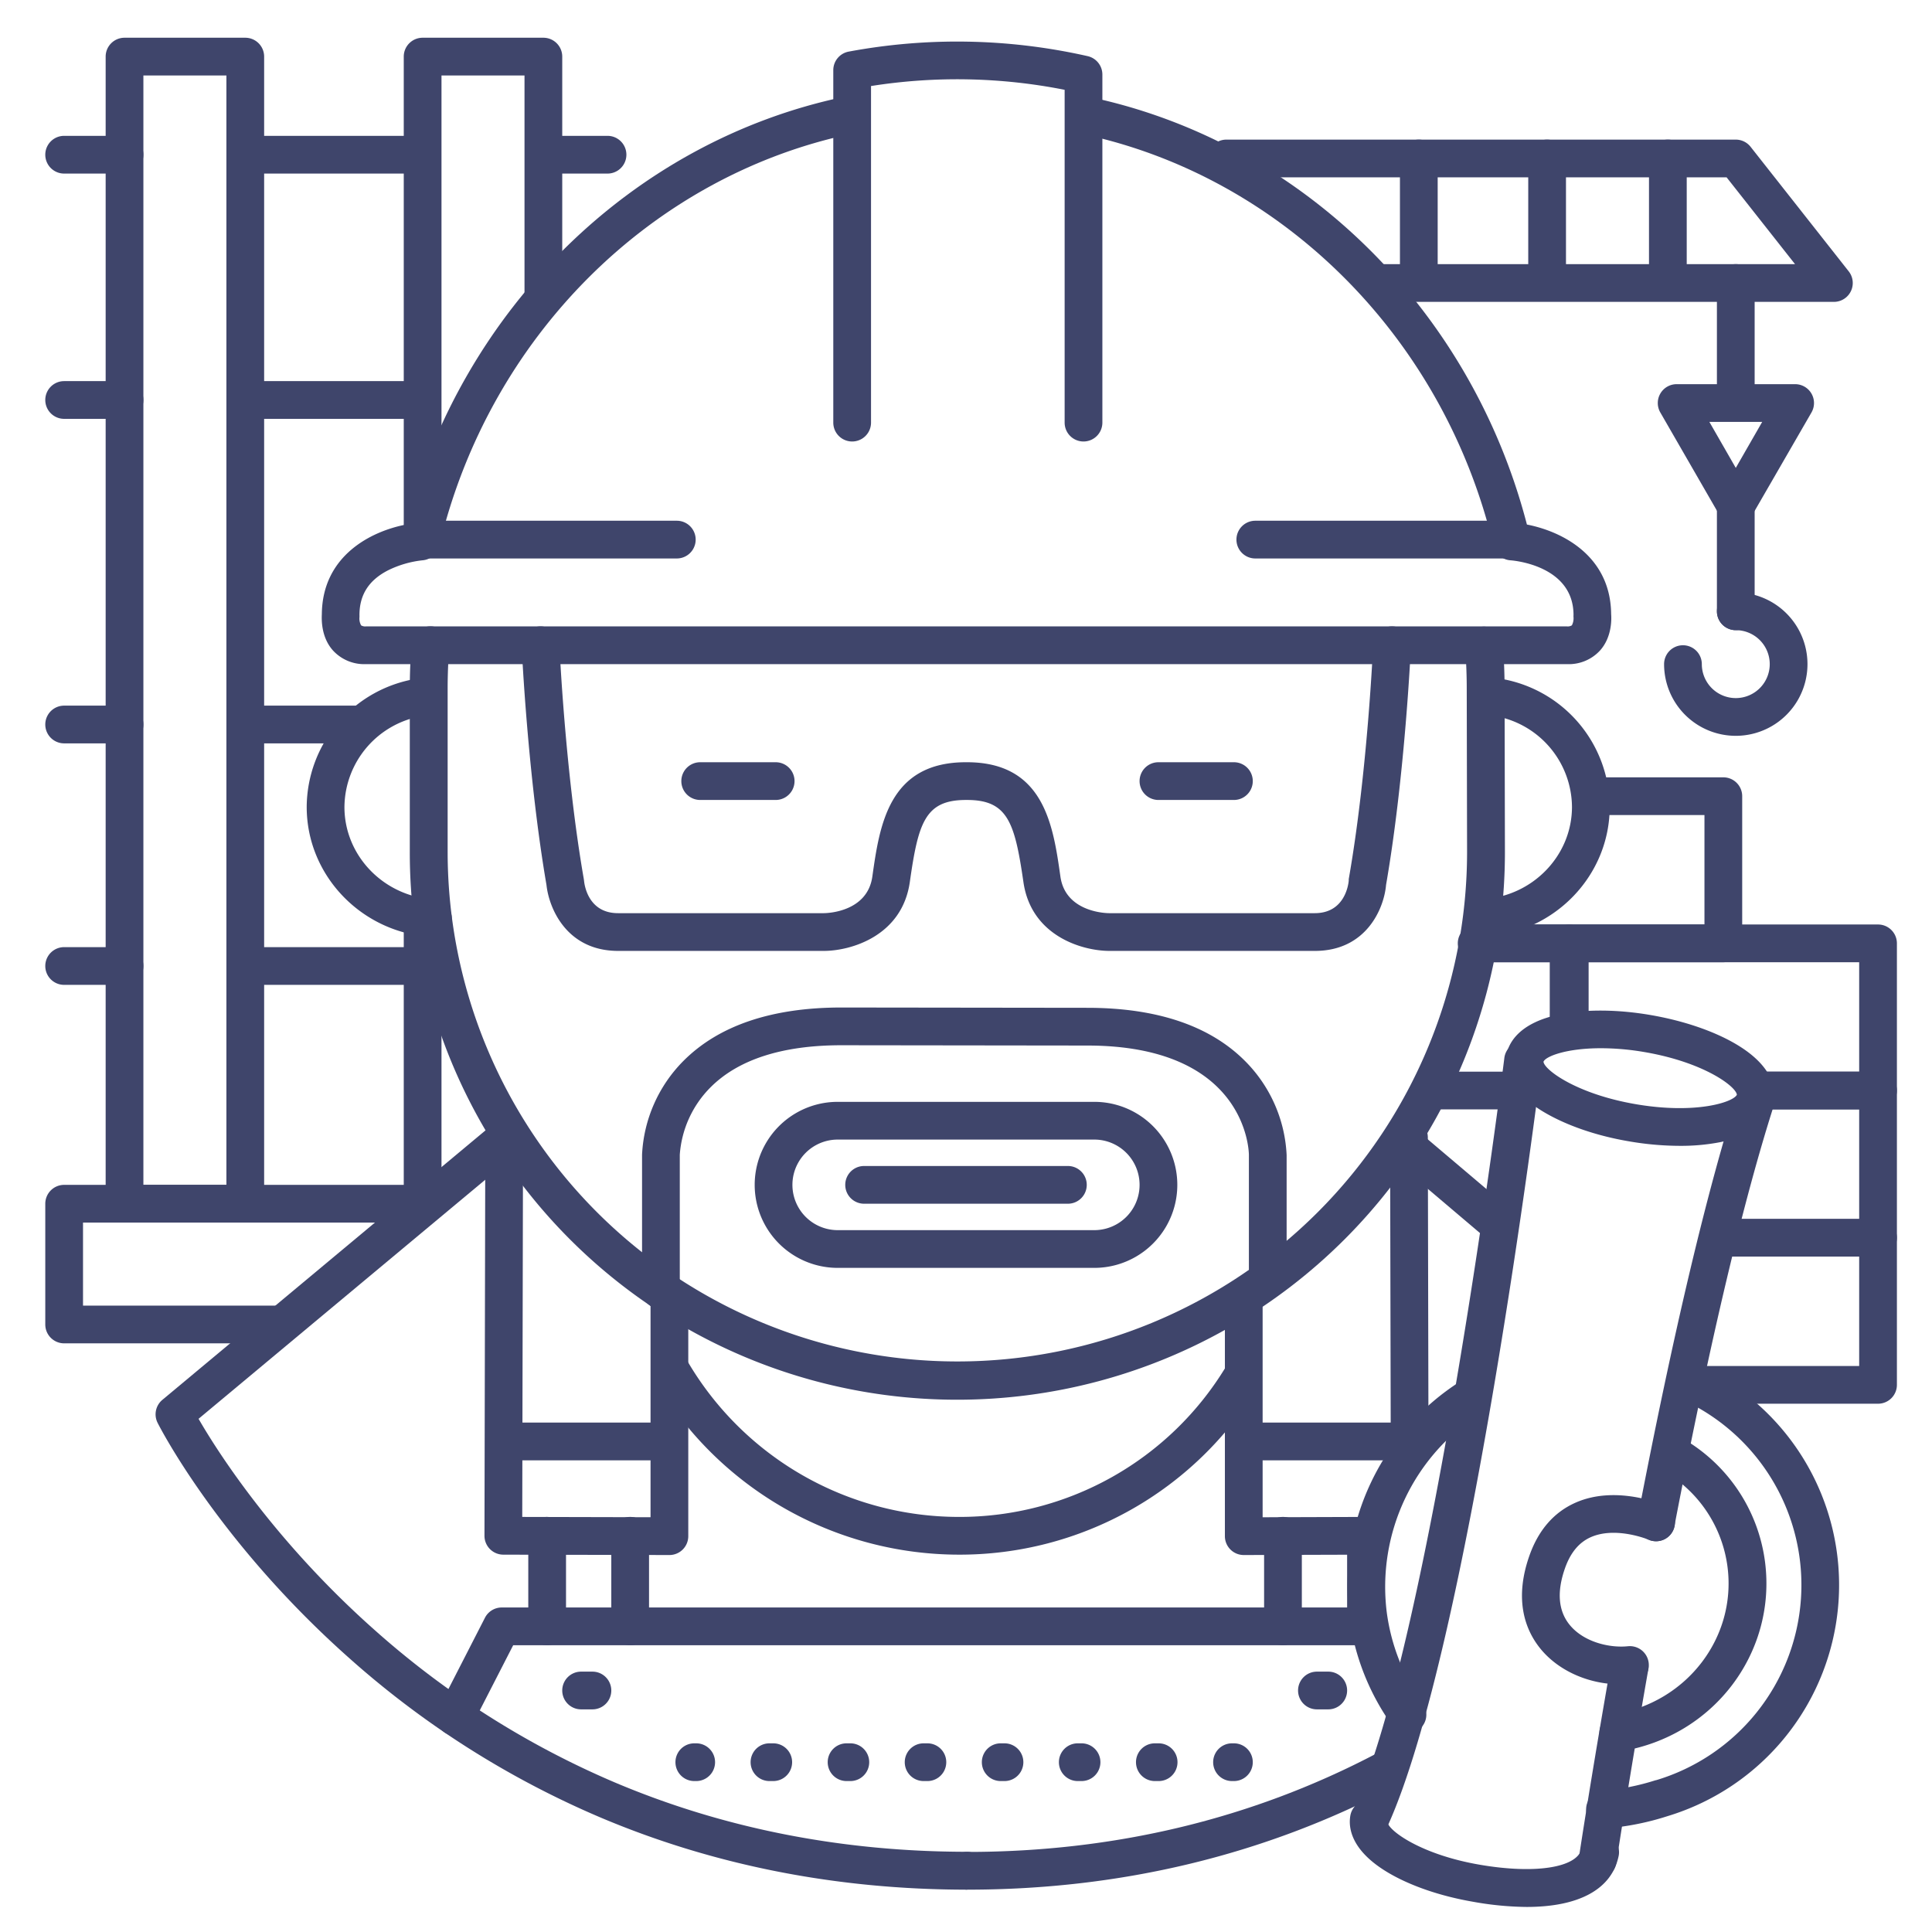 <?xml version="1.0" ?><svg viewBox="0 0 512 512" xmlns="http://www.w3.org/2000/svg"><defs><style>.cls-1{fill:#3f456b;}</style></defs><title/><g id="Lines"><path class="cls-1" d="M256.32,500.78c-34.63,0-67.46-6.49-97.57-19.29a242.65,242.65,0,0,1-66.61-42.44c-34.23-30.51-49.71-60.67-50.35-61.94A5,5,0,0,1,43,371L132,296.78a5,5,0,0,1,6.41,7.68L52.62,376c5,8.67,20.11,32.38,46.48,55.81a232.4,232.4,0,0,0,63.8,40.54c28.8,12.2,60.24,18.39,93.42,18.39a5,5,0,0,1,0,10Z"/><path class="cls-1" d="M396.57,328.91a5,5,0,0,1-3.23-1.18l-24.67-20.91a5,5,0,1,1,6.47-7.63l24.67,20.91a5,5,0,0,1-3.24,8.81Z"/><path class="cls-1" d="M256.32,500.78a5,5,0,1,1,0-10c39,0,75.46-8.76,108.31-26a5,5,0,1,1,4.65,8.85C335,491.63,297,500.78,256.32,500.78Z"/><path class="cls-1" d="M253.6,370.94a145,145,0,0,1-145-145.22V182.47c0-3.95.16-7.95.47-11.87a5,5,0,0,1,10,.8c-.29,3.66-.44,7.38-.44,11.07v43.25a135.08,135.08,0,1,0,270.16,0l-.09-43.24c0-3.69-.15-7.4-.45-11a5,5,0,0,1,10-.81c.32,3.91.48,7.89.48,11.83l.09,43.24A145.1,145.1,0,0,1,253.6,370.94Z"/><path class="cls-1" d="M415.26,176H97a11.23,11.23,0,0,1-8.78-3.64c-3.12-3.5-3-8.18-2.93-9.59.13-15.53,13.09-22,22.33-23.76,14.92-57.29,60.12-101.59,116-113.33a5,5,0,1,1,2,9.79c-53.21,11.17-96.07,54-109.19,109.19a5,5,0,0,1-4.51,3.83,27.3,27.3,0,0,0-9,2.61c-5.15,2.61-7.66,6.5-7.66,11.9a5.68,5.68,0,0,1,0,.59,3.74,3.74,0,0,0,.44,2.14A2.15,2.15,0,0,0,97,166H415.26a2.11,2.11,0,0,0,1.3-.28,4,4,0,0,0,.44-2.13,3.81,3.81,0,0,1,0-.59c0-13.19-16-14.46-16.7-14.51a5,5,0,0,1-4.52-3.83c-13.11-55.16-56-98-109.19-109.19a5,5,0,0,1,2.06-9.79c55.9,11.74,101.11,56,116,113.33,9.24,1.79,22.19,8.23,22.32,23.76.11,1.41.19,6.09-2.92,9.59A11.23,11.23,0,0,1,415.26,176Z"/><path class="cls-1" d="M287.14,117a5,5,0,0,1-5-5V23.8a146.44,146.44,0,0,0-51.31-1V112a5,5,0,1,1-10,0V18.59a5,5,0,0,1,4.07-4.91,156.65,156.65,0,0,1,63.35,1.2,5,5,0,0,1,3.89,4.87V112A5,5,0,0,1,287.14,117Z"/><path class="cls-1" d="M114.6,248.3h-.32c-18.49-1.16-33-16.29-33-34.45a34.63,34.63,0,0,1,29.27-34,5,5,0,0,1,1.65,9.86,24.66,24.66,0,0,0-20.92,24.16c0,12.89,10.37,23.64,23.59,24.47a5,5,0,0,1-.3,10Z"/><path class="cls-1" d="M393.31,248.3a5,5,0,0,1-.31-10c13.23-.83,23.59-11.58,23.59-24.47a24.65,24.65,0,0,0-20.91-24.16,5,5,0,1,1,1.65-9.86,34.62,34.62,0,0,1,29.26,34c0,18.16-14.48,33.29-33,34.45Z"/><path class="cls-1" d="M179.36,148h-68a5,5,0,0,1,0-10h68a5,5,0,0,1,0,10Z"/><path class="cls-1" d="M400.67,148h-68a5,5,0,0,1,0-10h68a5,5,0,1,1,0,10Z"/><path class="cls-1" d="M348.47,252H294c-7,0-20.74-3.82-22.79-18.3C268.93,218,267.07,212,256.29,212H256c-10.79,0-12.65,5.95-14.88,21.7-2.05,14.48-15.8,18.3-22.79,18.3H163.82c-13.65,0-18.34-11.3-19-17.49-5-29.09-6.56-62.95-6.57-63.29a5,5,0,1,1,10-.44c0,.34,1.51,33.73,6.47,62.21l.06.44c.14,1.4,1.26,8.57,9,8.57h54.51c1.16,0,11.58-.4,12.89-9.7,1.91-13.5,4.29-30.3,24.78-30.3h.29c20.48,0,22.86,16.8,24.77,30.3,1.36,9.59,12.42,9.7,12.89,9.7h54.52c7.74,0,8.87-7.17,9-8.61,0-.12,0-.28,0-.4,5-28.48,6.46-61.87,6.47-62.21a5,5,0,0,1,10,.44c0,.34-1.54,34.2-6.58,63.29C366.8,240.7,362.12,252,348.47,252Z"/><path class="cls-1" d="M175.15,346.92a5,5,0,0,1-5-5V306a37.82,37.82,0,0,1,11-24.88C190.51,271.75,204.58,267,223,267l65.16.08c18.42,0,32.49,4.75,41.81,14.12a37.76,37.76,0,0,1,11,24.9V339a5,5,0,0,1-10,0V306.08c0-1.18-.73-29-42.85-29L223,277c-15.65,0-27.34,3.76-34.72,11.17A28.11,28.11,0,0,0,180.15,306v35.94A5,5,0,0,1,175.15,346.92Z"/><path class="cls-1" d="M290,336H222a22,22,0,0,1,0-44h68a22,22,0,0,1,0,44Zm-68-34a12,12,0,0,0,0,24h68a12,12,0,0,0,0-24Z"/><path class="cls-1" d="M283,319H229a5,5,0,0,1,0-10h54a5,5,0,0,1,0,10Z"/><path class="cls-1" d="M254,412a93.43,93.43,0,0,1-80.29-46,5,5,0,0,1,8.63-5A83.39,83.39,0,0,0,254,402a82.48,82.48,0,0,0,70.93-39.88,5,5,0,1,1,8.54,5.2A92.4,92.4,0,0,1,254,412Z"/><path class="cls-1" d="M177.39,412.1h0l-44-.1a5,5,0,0,1-5-5l.22-105.55a5,5,0,0,1,5-5h0a5,5,0,0,1,5,5L138.4,402l34,.08V344a5,5,0,0,1,10,0v63.1a5,5,0,0,1-5,5Z"/><path class="cls-1" d="M120.66,460a4.91,4.91,0,0,1-2.28-.55,5,5,0,0,1-2.16-6.73l12.3-24A5,5,0,0,1,133,426H361.17a5,5,0,1,1,0,10H136l-10.91,21.28A5,5,0,0,1,120.66,460Z"/><path class="cls-1" d="M145,436a5,5,0,0,1-5-5V407a5,5,0,0,1,10,0v24A5,5,0,0,1,145,436Z"/><path class="cls-1" d="M167,436a5,5,0,0,1-5-5V407a5,5,0,0,1,10,0v24A5,5,0,0,1,167,436Z"/><path class="cls-1" d="M329.61,412.1a5,5,0,0,1-5-5V344a5,5,0,0,1,10,0v58.09L362,402h0a5,5,0,0,1,0,10l-32.39.1Z"/><path class="cls-1" d="M373.56,387a5,5,0,0,1-5-5l-.17-80.55a5,5,0,0,1,5-5h0a5,5,0,0,1,5,5l.17,80.55a5,5,0,0,1-5,5Z"/><path class="cls-1" d="M362,436a5,5,0,0,1-5-5V407a5,5,0,0,1,10,0v24A5,5,0,0,1,362,436Z"/><path class="cls-1" d="M340,436a5,5,0,0,1-5-5V407a5,5,0,0,1,10,0v24A5,5,0,0,1,340,436Z"/><path class="cls-1" d="M157,453h-3a5,5,0,0,1,0-10h3a5,5,0,0,1,0,10Z"/><path class="cls-1" d="M352,453h-3a5,5,0,0,1,0-10h3a5,5,0,0,1,0,10Z"/><path class="cls-1" d="M425.5,484.5a5,5,0,0,1-.32-10,61.45,61.45,0,0,0,13.57-2.72l.1,0A54,54,0,0,0,446,371a5,5,0,1,1,4.24-9.05,64,64,0,0,1-8.4,119.37,71.78,71.78,0,0,1-16,3.2Z"/><path class="cls-1" d="M373,459.36a5,5,0,0,1-4.06-2.09,63.67,63.67,0,0,1-11.36-28.85A64.52,64.52,0,0,1,387.13,366a5,5,0,1,1,5.36,8.44,54.5,54.5,0,0,0-25,52.71,53.72,53.72,0,0,0,9.56,24.31,5,5,0,0,1-1.15,7A4.92,4.92,0,0,1,373,459.36Z"/><path class="cls-1" d="M428.85,464.17a5,5,0,0,1-.81-9.93c19-3.17,32.13-20.26,29.78-38.91a34.35,34.35,0,0,0-17.28-25.65,5,5,0,1,1,5-8.68,44.28,44.28,0,0,1,22.23,33.08c3,24-13.69,46-38.06,50A4.73,4.73,0,0,1,428.85,464.17Z"/><path class="cls-1" d="M445.2,303.66a80,80,0,0,1-13.41-1.18C423,301,415,298.2,409.06,294.66c-9.82-5.88-10.4-12-9.87-15s3.1-8.61,14.33-10.87c6.74-1.37,15.28-1.29,24,.22s16.83,4.28,22.73,7.81c9.83,5.88,10.4,12,9.87,15h0c-.53,3.09-3.1,8.61-14.32,10.88A54.75,54.75,0,0,1,445.2,303.66Zm-20.93-25.87c-9.08,0-14.62,2.12-15.23,3.57.14,2.07,8.61,8.54,24.45,11.26s25.84-.5,26.8-2.5c-.24-2.2-8.71-8.6-24.43-11.3A68.68,68.68,0,0,0,424.27,277.79Zm41,13.18h0Z"/><path class="cls-1" d="M404.56,505.36A83.64,83.64,0,0,1,390.45,504c-8.75-1.5-16.82-4.28-22.73-7.82-9.82-5.88-10.4-11.94-9.87-15a5,5,0,0,1,9.86,1.69c.13,2.12,8.61,8.58,24.44,11.3,14.76,2.54,25.85.78,27-4.26a5,5,0,1,1,9.76,2.16C427,500.77,418.31,505.36,404.56,505.36Z"/><path class="cls-1" d="M438.89,408.45a5.17,5.17,0,0,1-.95-.09,5,5,0,0,1-4-5.86c9.5-49.43,18.58-87.69,27-113.73a5,5,0,1,1,9.51,3.08c-8.3,25.65-17.28,63.51-26.7,112.54A5,5,0,0,1,438.89,408.45Z"/><path class="cls-1" d="M423.41,497.89a4.93,4.93,0,0,1-.75-.06,5,5,0,0,1-4.2-5.69c0-.21,3.27-21.64,8.47-51.24a5,5,0,1,1,9.85,1.73c-5.18,29.47-8.4,50.79-8.43,51A5,5,0,0,1,423.41,497.89Z"/><path class="cls-1" d="M363.25,486.68a5,5,0,0,1-2.05-.44,5,5,0,0,1-2.5-6.62c20.82-46.05,39.76-197.58,39.95-199.1a5,5,0,1,1,9.92,1.23c-.78,6.28-19.32,154.56-40.76,202A5,5,0,0,1,363.25,486.68Z"/><path class="cls-1" d="M429.46,446.37c-8.47,0-16.65-3.64-21.44-9.71-3.56-4.5-6.92-12.37-2.74-24.31,2.4-6.86,6.55-11.63,12.33-14.16,10.65-4.67,22.75.44,23.26.66a5,5,0,0,1-3.95,9.19c-.18-.07-8.74-3.59-15.33-.68-3.16,1.4-5.41,4.12-6.87,8.29-2.15,6.14-1.77,11.13,1.14,14.81,3.72,4.71,10.68,6.32,15.57,5.81a5,5,0,0,1,1,10C431.46,446.32,430.45,446.37,429.46,446.37Z"/><path class="cls-1" d="M65,324H33a5,5,0,0,1-5-5V15a5,5,0,0,1,5-5H65a5,5,0,0,1,5,5V319A5,5,0,0,1,65,324ZM38,314H60V20H38Z"/><path class="cls-1" d="M73.62,356H17a5,5,0,0,1-5-5V319a5,5,0,0,1,5-5h93a5,5,0,0,1,0,10H22v22H73.62a5,5,0,0,1,0,10Z"/><path class="cls-1" d="M112,324a5,5,0,0,1-5-5V245a5,5,0,0,1,10,0v74A5,5,0,0,1,112,324Z"/><path class="cls-1" d="M112,146.93a5,5,0,0,1-5-5V15a5,5,0,0,1,5-5h32a5,5,0,0,1,5,5V77.63a5,5,0,0,1-10,0V20H117V141.93A5,5,0,0,1,112,146.93Z"/><path class="cls-1" d="M497.7,372H448a5,5,0,0,1,0-10h44.7V333H456a5,5,0,0,1,0-10h41.7a5,5,0,0,1,5,5v39A5,5,0,0,1,497.7,372Z"/><path class="cls-1" d="M415.7,277.25a5,5,0,0,1-5-5V255H391.33a5,5,0,1,1,0-10H415.7a5,5,0,0,1,5,5v22.25A5,5,0,0,1,415.7,277.25Z"/><path class="cls-1" d="M401.5,294h-22a5,5,0,0,1,0-10h22a5,5,0,0,1,0,10Z"/><path class="cls-1" d="M497.7,294h-32a5,5,0,0,1,0-10h27V255H421v17.25a5,5,0,0,1-10,0V250a5,5,0,0,1,5-5h81.7a5,5,0,0,1,5,5v39A5,5,0,0,1,497.7,294Z"/><path class="cls-1" d="M497.7,333a5,5,0,0,1-5-5V294H467.33a5,5,0,1,1,0-10H497.7a5,5,0,0,1,5,5v39A5,5,0,0,1,497.7,333Z"/><path class="cls-1" d="M456.7,255H393.31a5,5,0,1,1,0-10H451.7V216H422.5a5,5,0,0,1,0-10h34.2a5,5,0,0,1,5,5v39A5,5,0,0,1,456.7,255Z"/></g><g id="Outline"><path class="cls-1" d="M205.56,212h-20a5,5,0,0,1,0-10h20a5,5,0,0,1,0,10Z"/><path class="cls-1" d="M327,212H307a5,5,0,0,1,0-10h20a5,5,0,0,1,0,10Z"/><path class="cls-1" d="M372,387H332a5,5,0,0,1,0-10h40a5,5,0,0,1,0,10Z"/><path class="cls-1" d="M177,387H135a5,5,0,0,1,0-10h42a5,5,0,0,1,0,10Z"/><path class="cls-1" d="M184.5,472H184a5,5,0,0,1,0-10h.5a5,5,0,0,1,0,10Z"/><path class="cls-1" d="M307.05,472h-1a5,5,0,1,1,0-10h1a5,5,0,0,1,0,10Zm-20.43,0h-1a5,5,0,0,1,0-10h1a5,5,0,0,1,0,10Zm-20.42,0h-1a5,5,0,0,1,0-10h1a5,5,0,1,1,0,10Zm-20.43,0h-1a5,5,0,1,1,0-10h1a5,5,0,0,1,0,10Zm-20.42,0h-1a5,5,0,0,1,0-10h1a5,5,0,1,1,0,10Zm-20.43,0h-1a5,5,0,0,1,0-10h1a5,5,0,0,1,0,10Z"/><path class="cls-1" d="M327,472h-.5a5,5,0,0,1,0-10h.5a5,5,0,0,1,0,10Z"/><path class="cls-1" d="M486,80H365a5,5,0,0,1,0-10H475.7L457.57,47H325a5,5,0,0,1,0-10H460a5,5,0,0,1,3.93,1.91l26,33A5,5,0,0,1,486,80Z"/><path class="cls-1" d="M442,78a5,5,0,0,1-5-5V42a5,5,0,0,1,10,0V73A5,5,0,0,1,442,78Z"/><path class="cls-1" d="M460,111a5,5,0,0,1-5-5V75a5,5,0,0,1,10,0v31A5,5,0,0,1,460,111Z"/><path class="cls-1" d="M460,167a5,5,0,0,1-5-5V131a5,5,0,0,1,10,0v31A5,5,0,0,1,460,167Z"/><path class="cls-1" d="M410,78a5,5,0,0,1-5-5V42a5,5,0,0,1,10,0V73A5,5,0,0,1,410,78Z"/><path class="cls-1" d="M376,78a5,5,0,0,1-5-5V42a5,5,0,0,1,10,0V73A5,5,0,0,1,376,78Z"/><path class="cls-1" d="M460,139a5,5,0,0,1-4.33-2.5L440,109.31a5,5,0,0,1,4.33-7.5h31.4a5,5,0,0,1,4.33,7.5l-15.7,27.19A5,5,0,0,1,460,139Zm-7-27.19L460,124l7-12.19Z"/><path class="cls-1" d="M460,195a19,19,0,0,1-19-19,5,5,0,0,1,10,0,9,9,0,1,0,9-9,5,5,0,0,1,0-10,19,19,0,0,1,0,38Z"/><path class="cls-1" d="M33,46H17a5,5,0,0,1,0-10H33a5,5,0,0,1,0,10Z"/><path class="cls-1" d="M161,46H145a5,5,0,0,1,0-10h16a5,5,0,0,1,0,10Z"/><path class="cls-1" d="M33,111H17a5,5,0,0,1,0-10H33a5,5,0,0,1,0,10Z"/><path class="cls-1" d="M33,197H17a5,5,0,0,1,0-10H33a5,5,0,0,1,0,10Z"/><path class="cls-1" d="M33,261H17a5,5,0,0,1,0-10H33a5,5,0,0,1,0,10Z"/><path class="cls-1" d="M111,46H66a5,5,0,0,1,0-10h45a5,5,0,0,1,0,10Z"/><path class="cls-1" d="M111,111H66a5,5,0,0,1,0-10h45a5,5,0,0,1,0,10Z"/><path class="cls-1" d="M95,197H66a5,5,0,0,1,0-10H95a5,5,0,0,1,0,10Z"/><path class="cls-1" d="M112,261H66a5,5,0,0,1,0-10h46a5,5,0,0,1,0,10Z"/></g></svg>